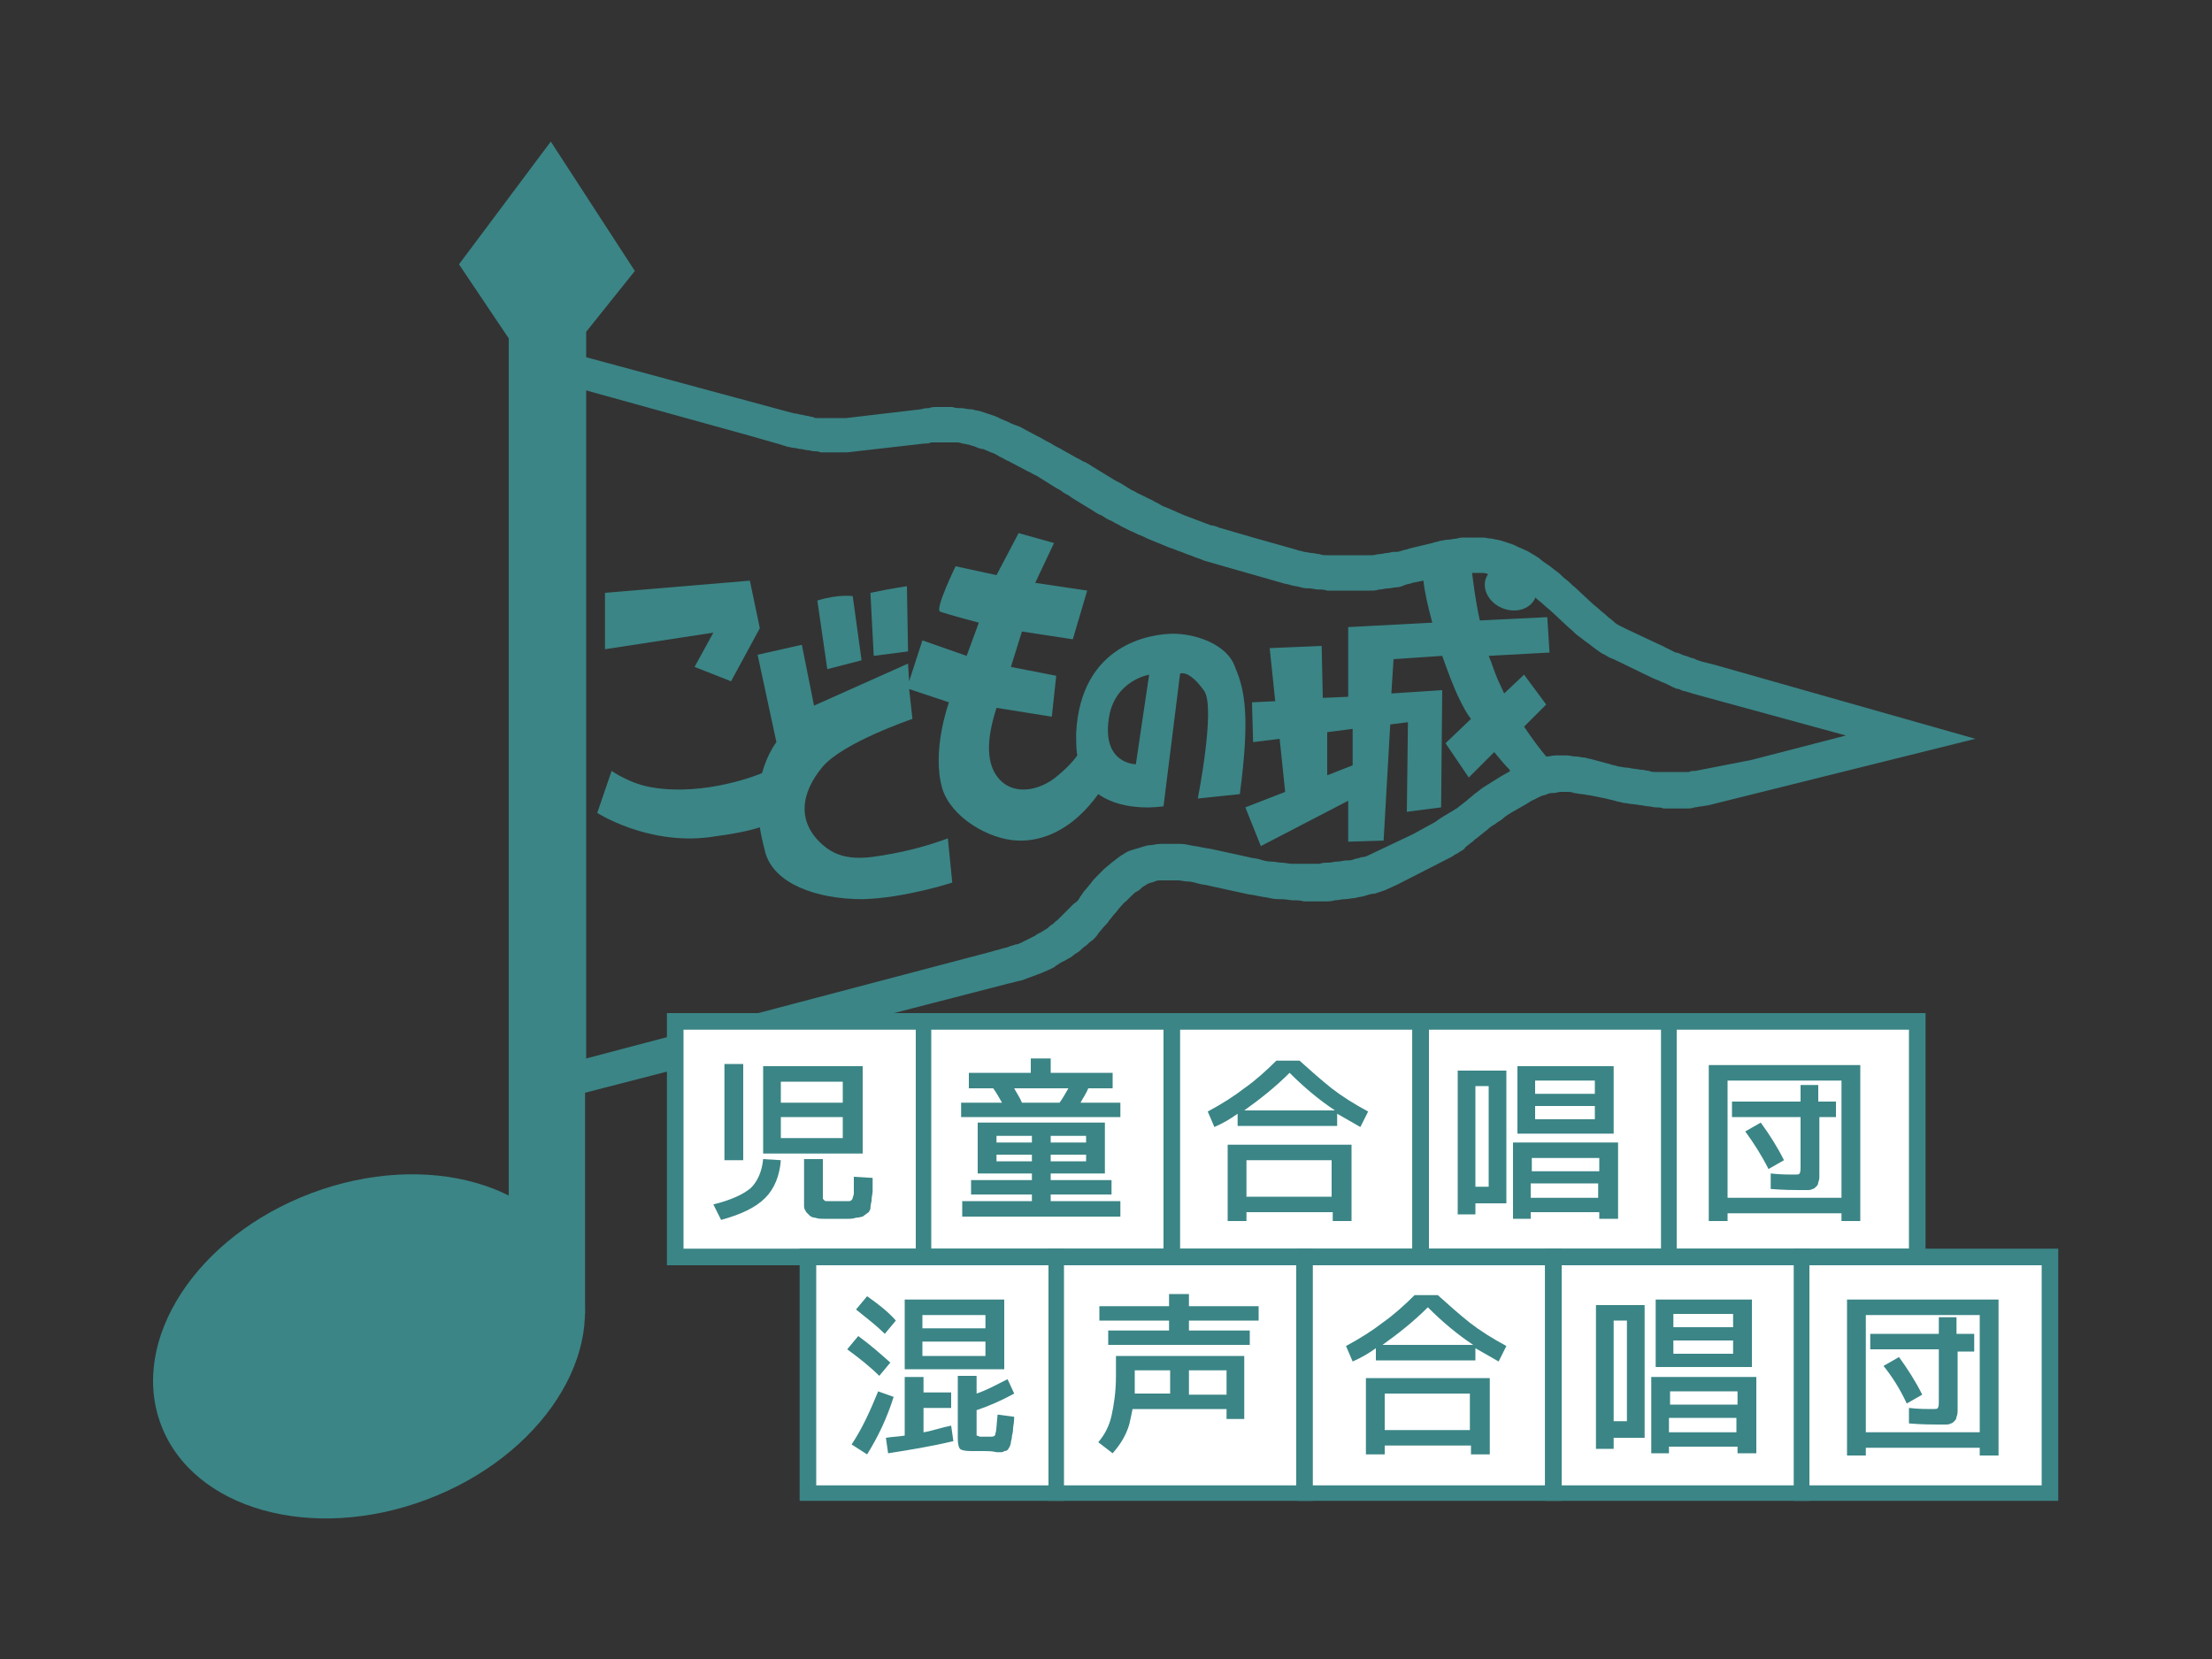 <?xml version="1.0" encoding="utf-8"?>
<!-- Generator: Adobe Illustrator 22.1.0, SVG Export Plug-In . SVG Version: 6.00 Build 0)  -->
<!DOCTYPE svg PUBLIC "-//W3C//DTD SVG 1.1//EN" "http://www.w3.org/Graphics/SVG/1.1/DTD/svg11.dtd">
<svg version="1.1" id="レイヤー_1" xmlns="http://www.w3.org/2000/svg" xmlns:xlink="http://www.w3.org/1999/xlink" x="0px"
	 y="0px" viewBox="0 0 200 150" style="enable-background:new 0 0 200 150;" xml:space="preserve">
<rect x="0" y="0" width="200" height="150" fill="#333333" stroke="none"/>
<style type="text/css">
	.st0{fill:#3B8586;}
	.st1{fill:#FFFFFF;}
</style>
<g>
	<g>
		<polygon class="st0" points="62.8,60.3 66.1,61.6 68.7,56.8 67.8,52.5 54.7,53.6 54.7,58.7 64.5,57.2 		"/>
		<path class="st0" d="M77.9,59.7l-0.8-5.8c0,0-1.3-0.2-3.2,0.4l0.9,6.2L77.9,59.7z"/>
		<path class="st0" d="M82.1,58.9L82,53c0,0-1.4,0.2-3.3,0.6l0.3,5.7L82.1,58.9z"/>
		<path class="st0" d="M106.1,57.3c-2,0-8.4,0.9-8.8,9c0,0.7,0,1.4,0.1,2c-0.4,0.6-1.2,1.4-2.1,2.1c-1.8,1.3-3.8,1.3-4.9,0.1
			c-1.6-1.7-0.9-4.6-0.3-6.5l5,0.8l0.4-3.7l-4.1-0.8l1-3.2c0,0,2.6,0.4,4.6,0.7l1.3-4.4l-4.7-0.7l1.7-3.6l-3.2-0.9l-2,3.8l-3.7-0.8
			c0,0-1.9,3.9-1.4,4.1c0.5,0.2,3.5,1,3.5,1l-1.1,3l-4-1.4l-1.2,3.7L82.1,60l-8.5,3.8l-1.1-5.5l-4,0.9l1.7,7.9c0,0-0.8,1-1.3,2.8
			c-0.2,0.1-5.1,2.1-9.9,1.3c-2-0.3-3.7-1.5-3.7-1.5L54,73.5c0,0,4.5,2.9,10.1,2.2c2.3-0.3,3.7-0.6,4.6-0.9c0.1,0.7,0.3,1.5,0.5,2.3
			c0.8,2.8,4.6,4.2,8.8,4.2c3.8-0.1,8.1-1.5,8.1-1.5l-0.4-4c0,0-2.3,0.9-5.1,1.4c-2.2,0.4-4.4,0.8-6.2-0.8c-2.3-2-2.1-4.6,0-7.1
			c1.9-2.2,8.1-4.3,8.1-4.3l-0.3-2.7l3.6,1.2c0,0-1.6,4.4-0.6,7.8c0.8,2.6,4.2,4.6,6.8,4.7c2.3,0.1,5-1,7.3-4.2
			c2.4,1.7,5.9,1.1,5.9,1.1l1.5-12c0,0,0.8-0.4,2.2,1.6c1,1.6-0.6,9.7-0.6,9.7l3.8-0.4c0.9-6.8,0.5-9.3-0.4-11.4
			C111,58.2,108,57.3,106.1,57.3z M102.7,69.1c0,0-3.2,0-2.4-4.4c0.6-3.2,3.6-3.7,3.6-3.7L102.7,69.1z"/>
		<path class="st0" d="M155,60.1l-1.2-0.3c-0.2-0.1-0.4-0.1-0.5-0.2c-0.2-0.1-0.4-0.1-0.6-0.2c-0.2-0.1-0.4-0.1-0.6-0.2
			c-0.2-0.1-0.4-0.2-0.6-0.2l-0.6-0.3c-0.2-0.1-0.4-0.2-0.6-0.3l-3.2-1.5c-0.2-0.1-0.4-0.2-0.6-0.3c-0.2-0.1-0.4-0.2-0.6-0.4
			c-0.2-0.2-0.4-0.3-0.6-0.5c-0.2-0.2-0.5-0.4-0.7-0.6c-0.2-0.2-0.5-0.4-0.7-0.6l-1.5-1.4c-0.3-0.2-0.5-0.5-0.8-0.7
			c-0.3-0.2-0.5-0.5-0.8-0.7c-0.3-0.2-0.5-0.4-0.8-0.6c-0.3-0.2-0.6-0.4-0.8-0.6c-0.3-0.2-0.6-0.4-0.8-0.5c-0.3-0.2-0.6-0.3-0.8-0.4
			c-0.3-0.1-0.6-0.3-0.9-0.4c-0.3-0.1-0.6-0.2-0.9-0.3c-0.3-0.1-0.6-0.1-0.9-0.2c-0.3,0-0.6-0.1-0.8-0.1c-0.5,0-1.1,0-1.6,0
			c-0.3,0-0.5,0-0.8,0.1c-0.3,0-0.5,0.1-0.8,0.1s-0.5,0.1-0.7,0.1c-0.2,0.1-0.5,0.1-0.7,0.2l-2.1,0.5c-0.2,0.1-0.4,0.1-0.7,0.2
			c-0.2,0.1-0.4,0.1-0.7,0.1c-0.2,0-0.4,0.1-0.6,0.1c-0.2,0-0.4,0.1-0.7,0.1c-0.2,0-0.4,0.1-0.6,0.1c-0.2,0-0.4,0-0.6,0
			c-0.2,0-0.5,0-0.7,0l-1.4,0c-0.2,0-0.5,0-0.7,0c-0.2,0-0.5,0-0.7,0c-0.2,0-0.5,0-0.7-0.1c-0.2,0-0.5-0.1-0.7-0.1
			c-0.2,0-0.5-0.1-0.7-0.1c-0.2-0.1-0.5-0.1-0.7-0.2l-3.9-1.1l-3.1-0.9c-0.2-0.1-0.5-0.2-0.7-0.2c-0.3-0.1-0.5-0.2-0.8-0.3
			c-0.3-0.1-0.5-0.2-0.8-0.3c-0.3-0.1-0.5-0.2-0.8-0.3l-1.6-0.7c-0.3-0.1-0.5-0.2-0.8-0.4c-0.3-0.1-0.5-0.3-0.8-0.4l-0.8-0.4
			c-0.3-0.1-0.5-0.3-0.8-0.4c-0.3-0.2-0.5-0.3-0.8-0.5c-0.3-0.2-0.6-0.3-0.9-0.5l-1.8-1.1c-0.3-0.2-0.6-0.4-0.9-0.5
			c-0.3-0.2-0.6-0.3-0.9-0.5l-0.9-0.5c-0.3-0.2-0.6-0.3-0.9-0.5c-0.3-0.2-0.6-0.3-0.9-0.5l-1.7-0.9c-0.3-0.2-0.6-0.3-0.9-0.4
			c-0.3-0.1-0.6-0.3-0.9-0.4c-0.3-0.1-0.6-0.3-0.9-0.4c-0.3-0.1-0.6-0.2-0.9-0.3c-0.3-0.1-0.6-0.2-0.8-0.2C88.2,37.1,88,37,87.7,37
			c-0.3,0-0.5-0.1-0.8-0.1c-0.3,0-0.5,0-0.8-0.1c-0.5,0-1,0-1.4,0c-0.2,0-0.5,0-0.7,0.1c-0.2,0-0.4,0-0.7,0.1l-6.8,0.8
			c-0.2,0-0.4,0-0.5,0c-0.3,0-0.7,0-1,0c-0.2,0-0.3,0-0.5,0c-0.2,0-0.3,0-0.5,0c-0.2,0-0.4,0-0.5-0.1c-0.2,0-0.4-0.1-0.5-0.1
			c-0.2,0-0.4-0.1-0.5-0.1c-0.2,0-0.4-0.1-0.5-0.1c-0.2,0-0.4-0.1-0.5-0.1l-18.5-5v-2.3l4.4-5.5l-7.6-11.7l-8.3,11.1l4.5,6.7v88.5
			h6.6l0.3-0.3v-20l38-9.8c0.3-0.1,0.5-0.1,0.8-0.2c0.3-0.1,0.5-0.1,0.8-0.2c0.3-0.1,0.5-0.2,0.8-0.3c0.3-0.1,0.5-0.2,0.8-0.3
			c0.2-0.1,0.5-0.2,0.7-0.3c0.2-0.1,0.5-0.2,0.7-0.4c0.2-0.1,0.4-0.3,0.7-0.4c0.2-0.1,0.5-0.3,0.7-0.4c0.2-0.2,0.4-0.3,0.7-0.5
			c0.2-0.2,0.4-0.4,0.6-0.5c0.2-0.2,0.4-0.4,0.6-0.5c0.2-0.2,0.4-0.4,0.5-0.6l0.5-0.6c0.2-0.2,0.4-0.4,0.5-0.6
			c0.2-0.2,0.3-0.4,0.5-0.6c0.2-0.2,0.3-0.4,0.5-0.6c0.2-0.2,0.3-0.4,0.5-0.5c0.2-0.2,0.3-0.3,0.5-0.5c0.2-0.2,0.3-0.3,0.5-0.4
			c0.2-0.1,0.3-0.2,0.5-0.4c0.2-0.1,0.3-0.2,0.5-0.3c0.2-0.1,0.4-0.1,0.6-0.2c0.2-0.1,0.4-0.1,0.6-0.1c0.2,0,0.5,0,0.7,0
			c0.3,0,0.5,0,0.8,0c0.3,0,0.6,0.1,0.9,0.1c0.3,0,0.6,0.1,1,0.2c0.3,0.1,0.7,0.1,1,0.2l3.2,0.7c0.4,0.1,0.7,0.1,1.1,0.2
			c0.4,0.1,0.7,0.1,1.1,0.2c0.4,0.1,0.7,0.1,1.1,0.1c0.4,0,0.7,0.1,1,0.1c0.3,0,0.7,0,1,0.1c0.3,0,0.7,0,1,0c0.3,0,0.6,0,0.9,0
			c0.3,0,0.6,0,0.9-0.1c0.3,0,0.6-0.1,0.9-0.1c0.3,0,0.6-0.1,0.9-0.1c0.3-0.1,0.6-0.1,0.9-0.2c0.3-0.1,0.6-0.2,0.9-0.2
			c0.3-0.1,0.6-0.2,0.9-0.3l1.1-0.5l4.7-2.4c0.2-0.1,0.4-0.2,0.5-0.3c0.2-0.1,0.4-0.2,0.5-0.3c0.2-0.1,0.4-0.2,0.5-0.4l0.5-0.4
			c0.2-0.1,0.3-0.3,0.5-0.4l1-0.8c0.2-0.2,0.5-0.4,0.7-0.5c0.2-0.2,0.5-0.3,0.7-0.5c0.2-0.2,0.4-0.3,0.7-0.5
			c0.2-0.1,0.5-0.3,0.7-0.4l0.7-0.4c0.2-0.1,0.4-0.3,0.7-0.4c0.2-0.1,0.4-0.2,0.6-0.3c0.2-0.1,0.4-0.1,0.6-0.2
			c0.2-0.1,0.4-0.1,0.6-0.1c0.2,0,0.4-0.1,0.6-0.1c0.2,0,0.4,0,0.6,0c0.2,0,0.4,0,0.6,0.1c0.2,0,0.5,0.1,0.7,0.1
			c0.2,0,0.5,0.1,0.7,0.1l1.5,0.3c0.3,0.1,0.5,0.1,0.8,0.2c0.3,0.1,0.5,0.1,0.8,0.2c0.3,0,0.5,0.1,0.8,0.1l0.7,0.1
			c0.2,0,0.5,0.1,0.7,0.1c0.2,0,0.5,0.1,0.7,0.1c0.2,0,0.5,0,0.7,0.1c0.2,0,0.5,0,0.7,0c0.2,0,0.5,0,0.7,0c0.2,0,0.5,0,0.7,0
			c0.2,0,0.5,0,0.7-0.1c0.2,0,0.5-0.1,0.7-0.1l0.6-0.1l24.1-6L155,60.1z M136.4,69.8l-0.7,0.4c-0.3,0.2-0.5,0.3-0.8,0.5
			c-0.3,0.2-0.5,0.3-0.8,0.5c-0.3,0.2-0.5,0.4-0.8,0.6c-0.2,0.2-0.5,0.4-0.7,0.6l-0.9,0.7c-0.2,0.1-0.3,0.2-0.5,0.3l-0.5,0.3
			c-0.2,0.1-0.3,0.2-0.5,0.3c-0.1,0.1-0.3,0.2-0.4,0.3l-2,1.1l-4,1.9c-0.2,0.1-0.4,0.2-0.7,0.2c-0.2,0.1-0.4,0.1-0.7,0.2
			c-0.2,0.1-0.5,0.1-0.7,0.1c-0.2,0-0.5,0.1-0.8,0.1c-0.3,0-0.5,0.1-0.8,0.1c-0.3,0-0.5,0-0.8,0.1c-0.3,0-0.6,0-0.8,0
			c-0.3,0-0.6,0-0.8,0c-0.3,0-0.6,0-0.9,0c-0.3,0-0.6-0.1-0.9-0.1c-0.3,0-0.6-0.1-1-0.1c-0.3,0-0.7-0.1-1-0.2
			c-0.3-0.1-0.7-0.1-1-0.2l-3.2-0.7c-0.4-0.1-0.7-0.1-1.1-0.2c-0.4-0.1-0.7-0.1-1.1-0.2c-0.4-0.1-0.7-0.1-1.1-0.1
			c-0.4,0-0.7,0-1.1,0c-0.4,0-0.7,0-1.1,0.1c-0.4,0-0.7,0.1-1,0.2c-0.3,0.1-0.7,0.2-1,0.3c-0.3,0.1-0.6,0.3-0.9,0.5
			c-0.3,0.2-0.5,0.4-0.8,0.6c-0.2,0.2-0.5,0.4-0.7,0.6c-0.2,0.2-0.4,0.4-0.6,0.6c-0.2,0.2-0.4,0.4-0.6,0.7c-0.2,0.2-0.3,0.4-0.6,0.7
			c-0.1,0.2-0.3,0.4-0.4,0.6c-0.1,0.2-0.3,0.4-0.5,0.5l-0.5,0.5c-0.2,0.2-0.3,0.3-0.5,0.5c-0.2,0.2-0.3,0.3-0.5,0.5
			c-0.2,0.1-0.3,0.3-0.5,0.4c-0.2,0.1-0.3,0.3-0.5,0.4c-0.2,0.1-0.3,0.2-0.5,0.3c-0.2,0.1-0.4,0.2-0.5,0.3c-0.2,0.1-0.4,0.2-0.6,0.3
			c-0.2,0.1-0.4,0.2-0.6,0.3c-0.2,0.1-0.4,0.2-0.6,0.2c-0.2,0.1-0.4,0.1-0.6,0.2c-0.2,0.1-0.4,0.1-0.7,0.2c-0.2,0.1-0.5,0.1-0.7,0.2
			L53,95.7V35.3l14.8,4.1l2.8,0.8c0.2,0.1,0.4,0.1,0.6,0.2c0.2,0,0.4,0.1,0.6,0.1c0.2,0,0.4,0.1,0.6,0.1c0.2,0,0.4,0.1,0.6,0.1
			c0.2,0,0.4,0.1,0.6,0.1c0.2,0,0.4,0,0.6,0.1c0.2,0,0.4,0,0.6,0c0.4,0,0.8,0,1.2,0c0.2,0,0.4,0,0.6,0l7-0.8c0.2,0,0.4,0,0.6-0.1
			c0.2,0,0.4,0,0.5,0c0.4,0,0.7,0,1.1,0c0.2,0,0.4,0,0.6,0c0.2,0,0.4,0,0.6,0.1c0.2,0,0.4,0.1,0.6,0.1c0.2,0.1,0.4,0.1,0.6,0.2
			c0.2,0.1,0.5,0.2,0.7,0.2c0.2,0.1,0.5,0.2,0.7,0.3c0.3,0.1,0.5,0.2,0.8,0.4c0.3,0.1,0.5,0.3,0.8,0.4l1.7,0.9
			c0.3,0.1,0.5,0.3,0.8,0.4c0.3,0.2,0.5,0.3,0.8,0.5l0.8,0.5c0.3,0.2,0.6,0.3,0.8,0.5c0.3,0.2,0.6,0.3,0.8,0.5l1.8,1.1
			c0.3,0.2,0.6,0.4,0.9,0.5c0.3,0.2,0.6,0.4,0.9,0.5c0.3,0.2,0.6,0.3,0.9,0.5l0.8,0.4c0.3,0.1,0.6,0.3,0.9,0.4
			c0.3,0.1,0.6,0.3,0.9,0.4l1.7,0.7c0.3,0.1,0.6,0.2,0.8,0.3c0.3,0.1,0.6,0.2,0.8,0.3c0.3,0.1,0.6,0.2,0.8,0.3
			c0.3,0.1,0.6,0.2,0.8,0.3l7,2c0.3,0.1,0.5,0.1,0.8,0.2c0.3,0.1,0.6,0.1,0.9,0.2c0.3,0.1,0.6,0.1,0.8,0.1c0.3,0,0.5,0.1,0.8,0.1
			c0.3,0,0.5,0,0.8,0.1c0.3,0,0.5,0,0.8,0l1.5,0c0.3,0,0.5,0,0.8,0c0.3,0,0.5,0,0.8,0c0.3,0,0.5,0,0.8-0.1c0.3,0,0.5-0.1,0.8-0.1
			c0.3,0,0.5-0.1,0.8-0.1c0.2,0,0.5-0.1,0.7-0.2c0.2-0.1,0.5-0.1,0.7-0.2l1-0.2c0.1,1,0.4,2.3,0.8,3.8l-7.6,0.4l0,6.3l-2.3,0.1
			l-0.1-4.7l-4.7,0.2l0.5,4.8l-2.1,0.1l0.1,3.6l2.4-0.3l0.5,4.8l-3.6,1.4l1.4,3.5l7.9-4.1l0,3.7l3.2-0.1l0.6-10.5l1.6-0.2l-0.1,8.1
			l3.1-0.4l0.1-10.6l-4.6,0.3l0.2-3.1l4.4-0.3c0.5,1.4,1,2.8,1.6,4c0.3,0.6,0.6,1.2,1,1.7l-2.3,2.2l2.1,3.1l2.3-2.3
			c0.5,0.6,0.9,1.1,1.3,1.5C136.6,69.7,136.5,69.8,136.4,69.8z M122.3,69.2l-2.3,0.9l0-3.9l2.3-0.3L122.3,69.2z M138.2,53.5
			C138.2,53.5,138.2,53.5,138.2,53.5c0.3,0.2,0.5,0.4,0.7,0.6c0.2,0.2,0.5,0.4,0.7,0.6c0.2,0.2,0.5,0.4,0.8,0.7l1.5,1.4
			c0.3,0.2,0.5,0.5,0.8,0.7c0.3,0.2,0.5,0.4,0.8,0.6c0.3,0.2,0.5,0.4,0.8,0.6c0.3,0.2,0.5,0.4,0.8,0.5c0.3,0.2,0.5,0.3,0.8,0.4
			l3.3,1.6c0.2,0.1,0.4,0.2,0.7,0.3c0.2,0.1,0.4,0.2,0.7,0.3c0.2,0.1,0.4,0.2,0.6,0.3c0.2,0.1,0.4,0.2,0.6,0.2
			c0.2,0.1,0.4,0.2,0.6,0.2c0.2,0.1,0.4,0.1,0.6,0.2l13.9,3.8l-8.5,2.2l-5.1,1c-0.2,0-0.4,0-0.6,0.1c-0.2,0-0.4,0-0.6,0
			c-0.2,0-0.4,0-0.6,0c-0.2,0-0.4,0-0.6,0c-0.2,0-0.4,0-0.6,0c-0.2,0-0.4,0-0.6,0c-0.2,0-0.4,0-0.6-0.1c-0.2,0-0.4-0.1-0.7-0.1
			l-0.7-0.1c-0.2,0-0.4-0.1-0.7-0.1c-0.2,0-0.5-0.1-0.7-0.1c-0.2-0.1-0.5-0.1-0.7-0.2l-1.5-0.4c-0.3-0.1-0.5-0.1-0.8-0.2
			c-0.3,0-0.5-0.1-0.8-0.1c-0.3,0-0.6-0.1-0.9-0.1c-0.3,0-0.6,0-0.9,0c-0.3,0-0.6,0.1-0.9,0.1c-0.5-0.6-1.2-1.5-2-2.7l2-2l-2-2.7
			l-1.8,1.7c-0.2-0.4-0.4-0.9-0.6-1.3c-0.3-0.7-0.5-1.4-0.8-2.1l5.5-0.3l-0.2-3.2l-6.1,0.3c-0.4-1.8-0.6-3.5-0.7-4.3
			c0.3,0,0.6,0,0.8,0c0.2,0,0.4,0,0.6,0.1c0.2,0,0.4,0.1,0.6,0.1c0.1,0,0.2,0.1,0.3,0.1C135.3,51.9,136.6,52.2,138.2,53.5z"/>
	</g>
	
		<ellipse transform="matrix(0.936 -0.352 0.352 0.936 -40.735 19.579)" class="st0" cx="33.4" cy="121.7" rx="20.1" ry="14.8"/>
</g>
<g>
	<g>
		<g>
			<rect x="61" y="92.3" class="st1" width="22.5" height="21.3"/>
			<path class="st0" d="M84.2,114.4H60.3V91.6h23.9V114.4z M61.8,112.9h21V93.1h-21V112.9z"/>
		</g>
		<g>
			<rect x="83.5" y="92.3" class="st1" width="22.5" height="21.3"/>
			<path class="st0" d="M106.7,114.4H82.8V91.6h23.9V114.4z M84.2,112.9h21V93.1h-21V112.9z"/>
		</g>
		<g>
			<rect x="106" y="92.3" class="st1" width="22.5" height="21.3"/>
			<path class="st0" d="M129.2,114.4h-23.9V91.6h23.9V114.4z M106.7,112.9h21V93.1h-21V112.9z"/>
		</g>
		<g>
			<rect x="128.4" y="92.3" class="st1" width="22.5" height="21.3"/>
			<path class="st0" d="M151.6,114.4h-23.9V91.6h23.9V114.4z M129.2,112.9h21V93.1h-21V112.9z"/>
		</g>
		<g>
			<rect x="150.9" y="92.3" class="st1" width="22.5" height="21.3"/>
			<path class="st0" d="M174.1,114.4h-23.9V91.6h23.9V114.4z M151.6,112.9h21V93.1h-21V112.9z"/>
		</g>
	</g>
	<g>
		<g>
			<rect x="73" y="113.7" class="st1" width="22.5" height="21.3"/>
			<path class="st0" d="M96.2,135.7H72.3v-22.8h23.9V135.7z M73.8,134.3h21v-19.9h-21V134.3z"/>
		</g>
		<g>
			<rect x="95.5" y="113.7" class="st1" width="22.5" height="21.3"/>
			<path class="st0" d="M118.7,135.7H94.8v-22.8h23.9V135.7z M96.2,134.3h21v-19.9h-21V134.3z"/>
		</g>
		<g>
			<rect x="118" y="113.7" class="st1" width="22.5" height="21.3"/>
			<path class="st0" d="M141.2,135.7h-23.9v-22.8h23.9V135.7z M118.7,134.3h21v-19.9h-21V134.3z"/>
		</g>
		<g>
			<rect x="140.4" y="113.7" class="st1" width="22.5" height="21.3"/>
			<path class="st0" d="M163.6,135.7h-23.9v-22.8h23.9V135.7z M141.2,134.3h21v-19.9h-21V134.3z"/>
		</g>
		<g>
			<rect x="162.9" y="113.7" class="st1" width="22.5" height="21.3"/>
			<path class="st0" d="M186.1,135.7h-23.9v-22.8h23.9V135.7z M163.6,134.3h21v-19.9h-21V134.3z"/>
		</g>
	</g>
	<g>
		<path class="st0" d="M69,104.8l1.6,0.1c-0.1,1.4-0.6,2.6-1.4,3.4c-0.9,0.9-2.2,1.5-4,2l-0.7-1.4c1.6-0.4,2.7-0.9,3.4-1.5
			C68.5,106.8,68.9,105.9,69,104.8z M65.5,104.9v-8.7h1.7v8.7H65.5z M70.6,104.3H69v-7.9h9v7.9H70.6z M70.6,99.7h5.6v-1.9h-5.6V99.7
			z M70.6,101v1.9h5.6V101H70.6z M72.7,104.8h1.7v3.2c0,0.1,0,0.2,0,0.3c0,0.1,0,0.1,0.1,0.2s0.1,0.1,0.3,0.1c0.2,0,0.3,0,0.4,0
			c0.1,0,0.3,0,0.7,0c0.3,0,0.4,0,0.5,0c0,0,0.1,0,0.2,0c0.1,0,0.1,0,0.2,0c0.1,0,0.2-0.1,0.2-0.1c0.1-0.1,0.1-0.2,0.1-0.2
			c0-0.1,0.1-0.2,0.1-0.4c0-0.2,0-0.4,0-0.6c0-0.2,0-0.5,0-0.9l1.7,0.1c0,0.5,0,0.9,0,1.2c0,0.2-0.1,0.5-0.1,0.9
			c-0.1,0.4-0.1,0.6-0.1,0.7c-0.1,0.2-0.1,0.3-0.3,0.4c-0.1,0.1-0.3,0.2-0.4,0.3c-0.1,0-0.3,0.1-0.6,0.1c-0.3,0.1-0.5,0.1-0.7,0.1
			h-1c-0.6,0-1,0-1.2,0c-0.3,0-0.5,0-0.8-0.1c-0.2,0-0.4-0.1-0.5-0.2c-0.1-0.1-0.2-0.2-0.3-0.3c-0.1-0.2-0.2-0.3-0.2-0.5
			c0-0.2,0-0.5,0-0.7V104.8z"/>
		<path class="st0" d="M86.9,101v-1.3h3.7c-0.3-0.5-0.5-0.9-0.8-1.3h-2.2V97h5.6v-1.3H95V97h5.6v1.4h-2.2c-0.2,0.5-0.5,0.9-0.7,1.3
			h3.6v1.3H86.9z M95,106.1v0.6h5.5v1.3H95v0.6h6.3v1.4H87v-1.4h6.3v-0.6h-5.5v-1.3h5.5v-0.6h-3.2h-1.7v-4.6h11.5v4.6H95z
			 M90.1,103.3h3.2v-0.6h-3.2V103.3z M93.3,105v-0.6h-3.2v0.6H93.3z M95.8,99.7c0.3-0.4,0.5-0.8,0.8-1.3h-4.9
			c0.2,0.4,0.5,0.8,0.7,1.3H95.8z M95,103.3h3.2v-0.6H95V103.3z M95,105h3.2v-0.6H95V105z"/>
		<path class="st0" d="M109.2,100.5c1.3-0.7,2.4-1.4,3.3-2.1c1-0.7,2-1.6,2.9-2.5h2.1c1,0.9,1.9,1.7,2.9,2.5c0.9,0.7,2,1.4,3.3,2.1
			l-0.7,1.4c-0.7-0.4-1.4-0.8-2.1-1.2v1.1h-9v-1.1c-0.7,0.5-1.4,0.9-2.1,1.2L109.2,100.5z M112.7,109.6v0.8h-1.7v-6.9h11.2v6.9h-1.7
			v-0.8H112.7z M112.5,100.4h8.2c-1.5-1-2.8-2.1-4.1-3.4C115.3,98.3,113.9,99.4,112.5,100.4z M120.4,108.2v-3.3h-7.7v3.3H120.4z"/>
		<path class="st0" d="M133.4,108.8v1h-1.6v-13h4.4v12H133.4z M134.6,107.3v-9.1h-1.2v9.1H134.6z M138.4,109.6v0.6h-1.6v-6.9h9.5
			v6.9h-1.7v-0.6H138.4z M138.8,102.5h-1.6v-6.1h8.7v6.1H138.8z M144.6,105.9v-1.2h-6.1v1.2H144.6z M138.4,108.3h6.1v-1.3h-6.1
			V108.3z M138.8,98.9h5.4v-1.2h-5.4V98.9z M138.8,101.2h5.4V100h-5.4V101.2z"/>
		<path class="st0" d="M156.2,109.7v0.7h-1.7V96.3h13.7v14.1h-1.7v-0.7H156.2z M166.5,108.3V97.7h-10.3v10.6H166.5z M166,99.6v1.4
			h-1.5v4.3c0,0.5,0,0.8,0,0.9c0,0.3,0,0.5-0.1,0.7c0,0.2-0.1,0.3-0.2,0.4c-0.1,0.1-0.2,0.2-0.3,0.2c-0.2,0.1-0.3,0.1-0.5,0.1
			c-0.1,0-0.3,0-0.7,0c-0.5,0-1.4,0-2.6-0.1l0-1.4c0.9,0.1,1.6,0.1,2,0.1c0.4,0,0.6,0,0.6-0.1c0.1-0.1,0.1-0.3,0.1-0.8V101h-6.2
			v-1.4h6.2v-1.5h1.6v1.5H166z M157.8,102.3l1.4-0.8c0.8,1.1,1.5,2.2,2.1,3.4l-1.4,0.8C159.3,104.5,158.6,103.4,157.8,102.3z"/>
	</g>
	<g>
		<path class="st0" d="M79.5,124.4c-0.8-0.8-1.8-1.6-2.9-2.4l1-1.2c1.1,0.8,2,1.6,2.9,2.4L79.5,124.4z M80.8,126.3
			c-0.6,1.9-1.4,3.6-2.4,5.2l-1.4-0.9c1-1.5,1.7-3.1,2.4-4.8L80.8,126.3z M77.4,118.4l1-1.2c1,0.7,1.9,1.4,2.6,2.2l-1,1.2
			C79.3,119.9,78.4,119.2,77.4,118.4z M80.3,131.4l-0.2-1.4c0.6-0.1,1.1-0.1,1.7-0.2v-5.3h1.7v1.4h2.5v1.4h-2.5v2.2
			c0.7-0.1,1.5-0.4,2.5-0.6l0.2,1.4C84.1,130.8,82.2,131.1,80.3,131.4z M83.4,123.8h-1.6v-6.3h9v6.3H83.4z M83.4,120.1h5.7v-1.2
			h-5.7V120.1z M83.4,121.3v1.3h5.7v-1.3H83.4z M89,131.2c-0.3,0-0.7,0-1.2,0c-0.6,0-0.9-0.1-1-0.2c-0.1-0.1-0.2-0.4-0.2-0.9v-5.7
			h1.7v1.6c0.9-0.3,1.8-0.8,2.8-1.3l0.6,1.3c-1.1,0.6-2.2,1.1-3.4,1.5v2c0,0.2,0,0.3,0,0.3c0,0,0.1,0,0.3,0.1h0.5h0.5
			c0.3,0,0.4-0.1,0.4-0.3c0.1-0.2,0.1-0.8,0.2-1.7l1.5,0.2c0,0.1,0,0.4-0.1,1c0,0.1,0,0.4-0.1,0.7c0,0.3-0.1,0.5-0.1,0.6
			c0,0.2-0.1,0.3-0.1,0.4c-0.1,0.1-0.1,0.2-0.2,0.3c0,0-0.1,0.1-0.3,0.1c-0.1,0.1-0.2,0.1-0.3,0.1c0,0-0.1,0-0.2,0
			c-0.1,0-0.2,0-0.2,0C89.7,131.2,89.3,131.2,89,131.2z"/>
		<path class="st0" d="M102.4,127.4c-0.1,0.5-0.2,1-0.3,1.4c-0.3,1-0.8,1.8-1.5,2.6l-1.3-1c0.6-0.7,1-1.5,1.2-2.4
			c0.2-0.9,0.4-2.1,0.4-3.6v-1.8h11.6v5.7h-1.6v-0.9H102.4z M113.8,118.1v1.3h-6.3v0.9h5.5v1.3h-12.8v-1.3h5.5v-0.9h-6.3v-1.3h6.3
			V117h1.8v1.1H113.8z M105.8,123.9h-3.2v1.2c0,0.4,0,0.7,0,0.9h3.2V123.9z M107.5,123.9v2.2h3.4v-2.2H107.5z"/>
		<path class="st0" d="M121.7,121.7c1.3-0.7,2.4-1.4,3.3-2.1c1-0.7,2-1.6,2.9-2.5h2.1c1,0.9,1.9,1.7,2.9,2.5c0.9,0.7,2,1.4,3.3,2.1
			l-0.7,1.4c-0.7-0.4-1.4-0.8-2.1-1.2v1.1h-9v-1.1c-0.7,0.5-1.4,0.9-2.1,1.2L121.7,121.7z M125.2,130.7v0.8h-1.7v-6.9h11.2v6.9h-1.7
			v-0.8H125.2z M125,121.6h8.2c-1.5-1-2.8-2.1-4.1-3.4C127.8,119.5,126.4,120.6,125,121.6z M132.9,129.3v-3.3h-7.7v3.3H132.9z"/>
		<path class="st0" d="M145.9,130v1h-1.6v-13h4.4v12H145.9z M147.1,128.5v-9.1h-1.2v9.1H147.1z M150.9,130.8v0.6h-1.6v-6.9h9.5v6.9
			h-1.7v-0.6H150.9z M151.3,123.6h-1.6v-6.1h8.7v6.1H151.3z M157.1,127v-1.2h-6.1v1.2H157.1z M150.9,129.5h6.1v-1.3h-6.1V129.5z
			 M151.3,120h5.4v-1.2h-5.4V120z M151.3,122.4h5.4v-1.2h-5.4V122.4z"/>
		<path class="st0" d="M168.7,130.9v0.7H167v-14.1h13.7v14.1H179v-0.7H168.7z M179,129.5v-10.6h-10.3v10.6H179z M178.5,120.8v1.4
			H177v4.3c0,0.5,0,0.8,0,0.9c0,0.3,0,0.5-0.1,0.7c0,0.2-0.1,0.3-0.2,0.4c-0.1,0.1-0.2,0.2-0.3,0.2c-0.2,0.1-0.3,0.1-0.5,0.1
			c-0.1,0-0.3,0-0.7,0c-0.5,0-1.4,0-2.6-0.1l0-1.4c0.9,0.1,1.6,0.1,2,0.1c0.4,0,0.6,0,0.6-0.1c0.1-0.1,0.1-0.3,0.1-0.8v-4.5h-6.2
			v-1.4h6.2v-1.5h1.6v1.5H178.5z M170.3,123.5l1.4-0.8c0.8,1.1,1.5,2.2,2.1,3.4l-1.4,0.8C171.8,125.6,171.1,124.5,170.3,123.5z"/>
	</g>
</g>
<ellipse transform="matrix(0.378 -0.926 0.926 0.378 35.697 159.517)" class="st0" cx="136.6" cy="53.2" rx="2" ry="2.4"/>
</svg>
